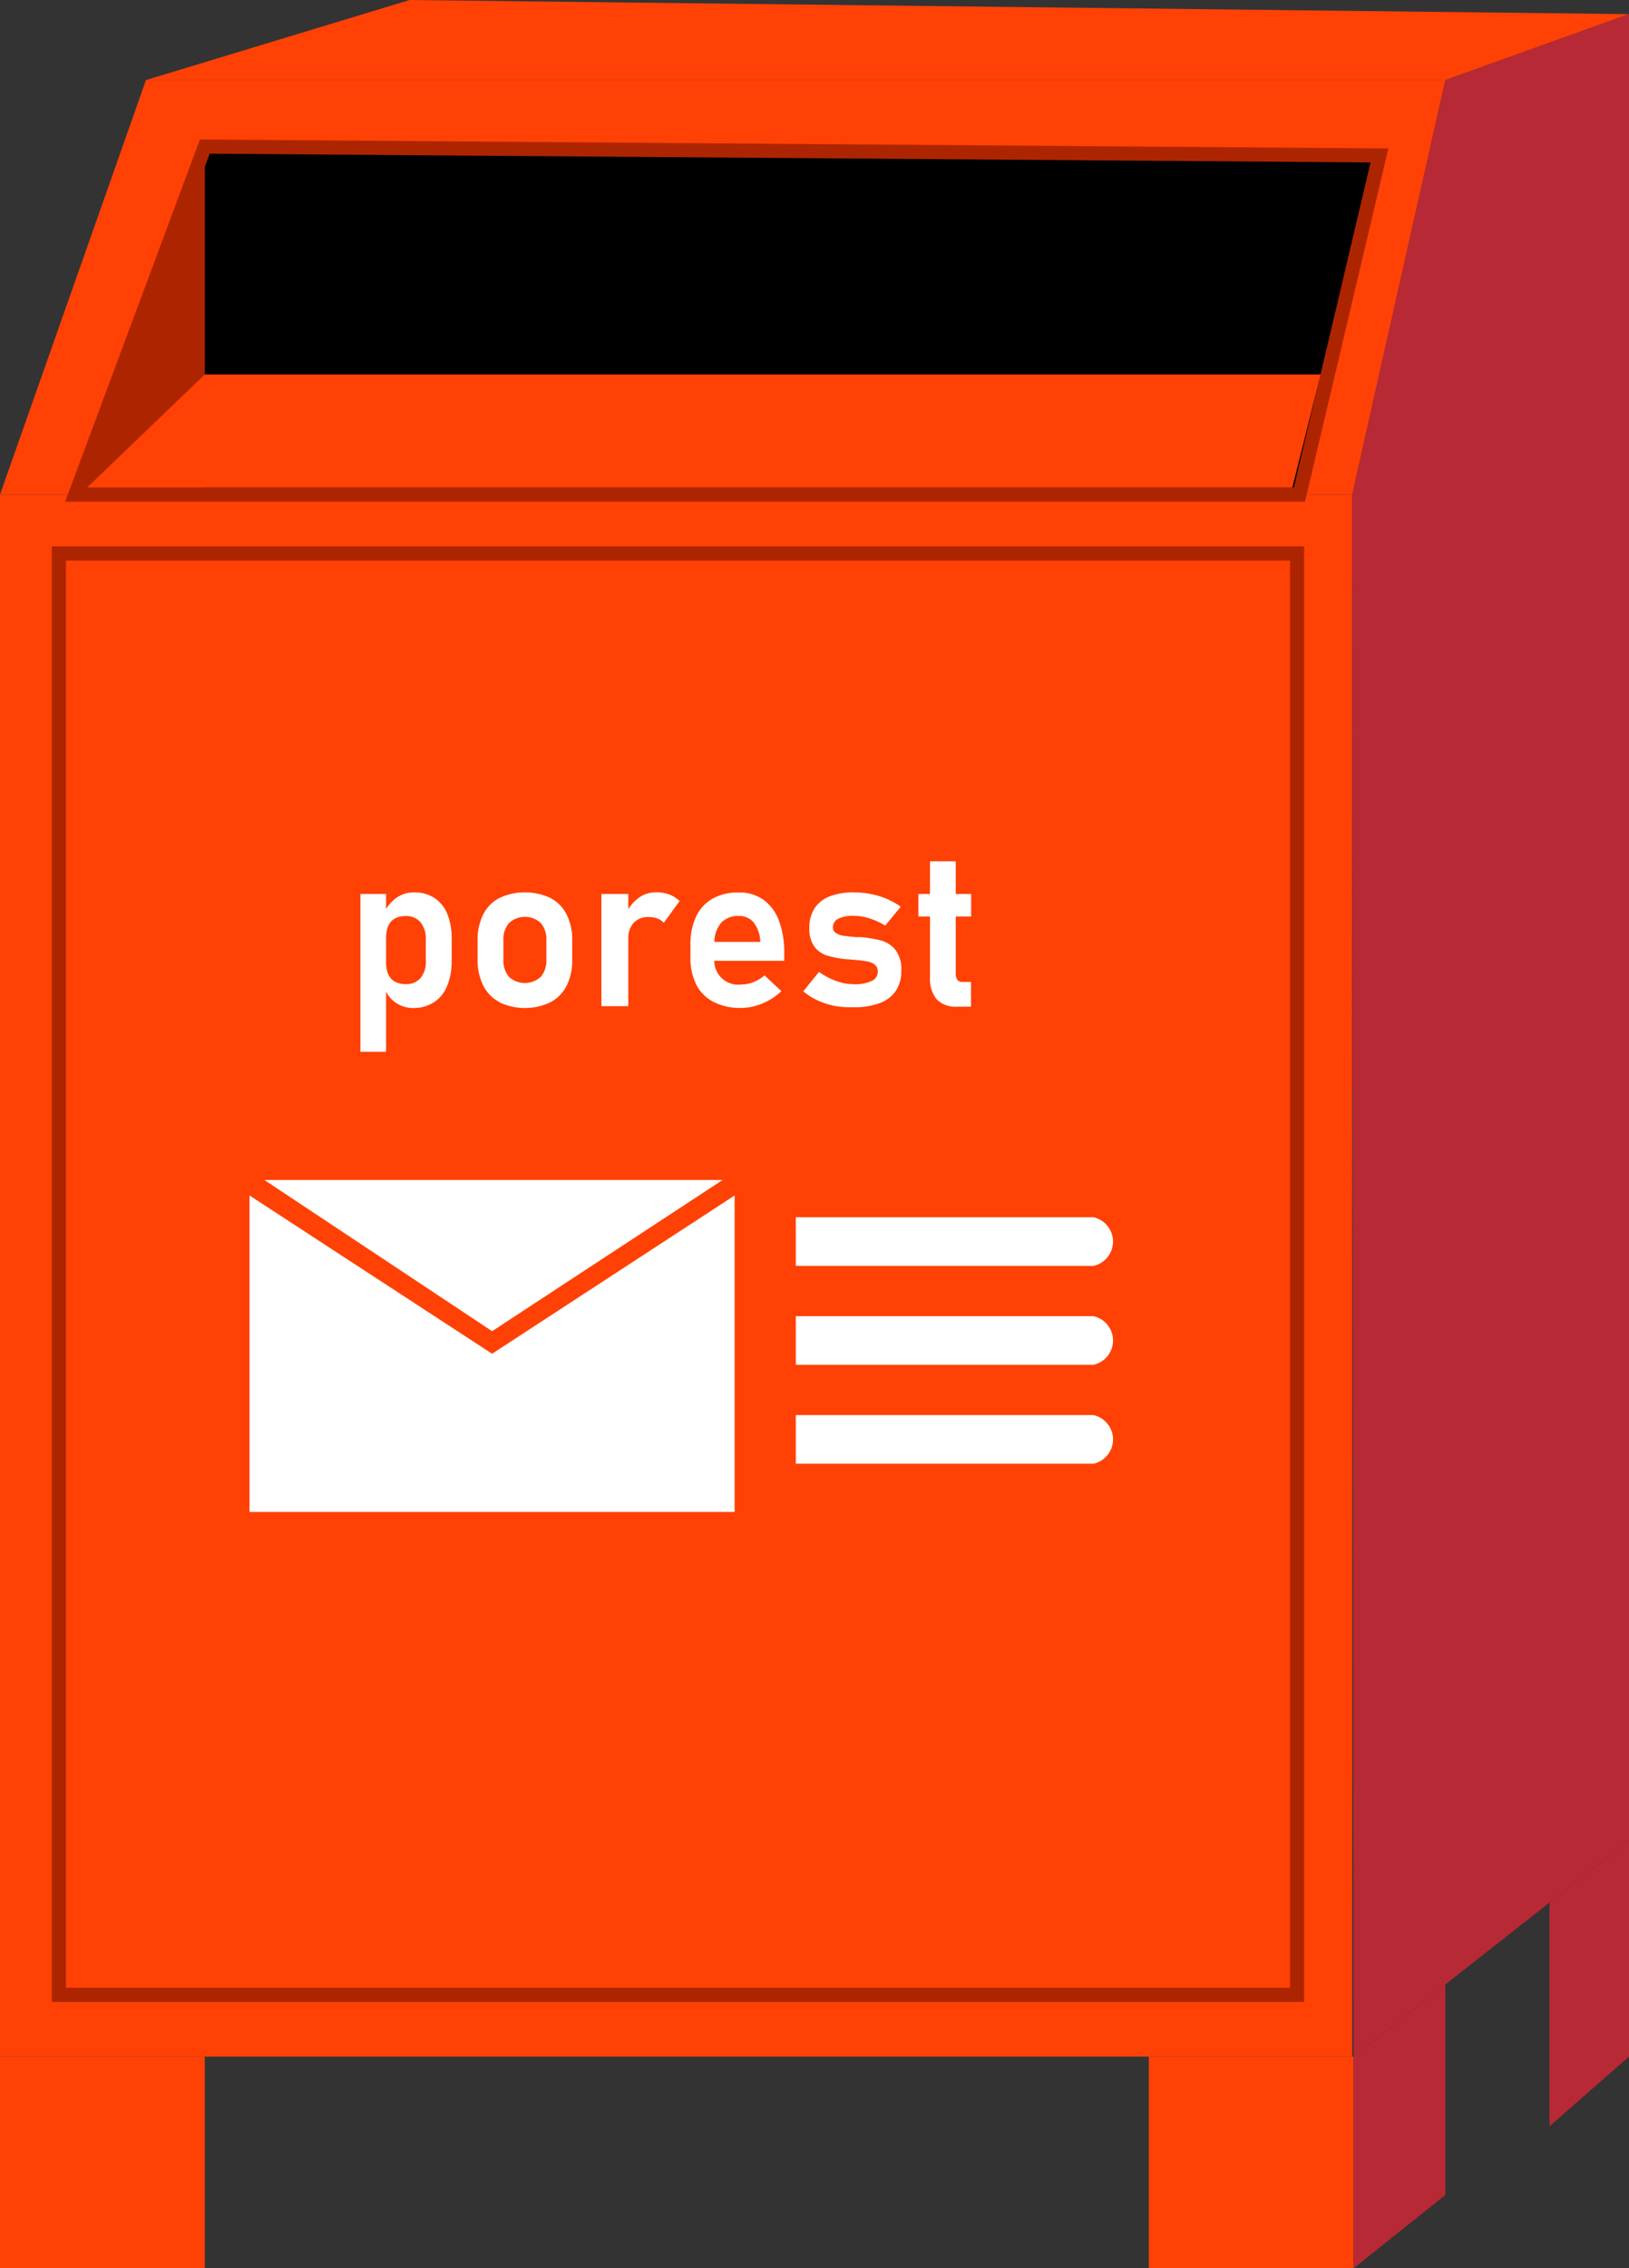 <svg xmlns="http://www.w3.org/2000/svg" viewBox="0 0 346 481.54">
  <rect x="0" y="0" width="346" height="481.54" fill="#333333" stroke="none"/>
  <defs>
    <style>
      .cls-1, .cls-2 {
        fill: #ff4106;
      }

      .cls-2, .cls-3 {
        stroke: #ad2500;
        stroke-width: 3px;
      }

      .cls-2, .cls-3, .cls-7 {
        stroke-miterlimit: 10;
      }

      .cls-4 {
        fill: #b72934;
      }

      .cls-5 {
        fill: #ad2500;
      }

      .cls-6, .cls-7 {
        fill: #fff;
      }

      .cls-7 {
        stroke: #fff;
        stroke-width: 0.75px;
      }
    </style>
  </defs>
  <g id="레이어_2" data-name="레이어 2">
    <g id="레이어_1-2" data-name="레이어 1">
      <g>
        <rect class="cls-1" y="105" width="287.22" height="331.61" style="filter: drop-shadow( 15px 20px 15px rgba(0, 0, 0, .7));"/>
        <rect class="cls-2" x="12.5" y="117.5" width="263" height="306"/>
        <polygon class="cls-1" points="0 105 31 17 307 17 287.22 105 0 105"/>
        <polygon class="cls-3" points="43.5 31.12 293 33 276 105 16 105 43.5 31.12"/>
        <polygon class="cls-1" points="31 17 87 0 346 3 307 17 31 17"/>
        <rect class="cls-1" y="436.61" width="43.5" height="44.94"/>
        <rect class="cls-1" x="244" y="436.61" width="43.5" height="44.94"/>
        <polygon class="cls-4" points="346 3 346 390.65 287.5 436.61 287.22 105 307 17 346 3"/>
        <polygon class="cls-4" points="287.5 436.61 287.5 481.54 307 466 307 421.29 287.5 436.61"/>
        <polygon class="cls-4" points="329.1 403.93 346 390.65 346 436.61 329.1 451.42 329.1 403.93"/>
        <polygon class="cls-5" points="43.5 31.12 43.5 105 16 105 43.5 31.12"/>
        <polygon class="cls-1" points="280.5 79.5 43.5 79.5 18.5 103.5 274.5 103.5 280.5 79.5"/>
        <g>
          <polygon class="cls-6" points="53 253.8 53 320.99 156.03 320.99 156.03 253.8 104.52 287.4 53 253.8"/>
          <polygon class="cls-6" points="104.52 282.61 153.5 250.5 56.14 250.5 104.52 282.61"/>
          <path class="cls-7" d="M169.41,258.8v9.57h62.81a4.91,4.91,0,0,0,0-9.57Z"/>
          <path class="cls-7" d="M169.41,279.8v9.57h62.81a4.91,4.91,0,0,0,0-9.57Z"/>
          <path class="cls-7" d="M169.41,300.8v9.57h62.81a4.91,4.91,0,0,0,0-9.57Z"/>
        </g>
        <g>
          <path class="cls-6" d="M76.56,189.79H82v33.5H76.56Zm7.5,23.09a6.29,6.29,0,0,1-2.34-3l.32-5.21a5,5,0,0,0,.49,2.3,3.29,3.29,0,0,0,1.4,1.46,4.5,4.5,0,0,0,2.22.5,4,4,0,0,0,3.17-1.28A5.37,5.37,0,0,0,90.44,204v-4.47a5.58,5.58,0,0,0-1.12-3.73,3.94,3.94,0,0,0-3.17-1.32,4.61,4.61,0,0,0-2.22.49,3.2,3.2,0,0,0-1.4,1.46,5.13,5.13,0,0,0-.49,2.32l-.48-4.94a8,8,0,0,1,2.68-3.22,6.36,6.36,0,0,1,3.68-1.14,7.81,7.81,0,0,1,4.33,1.17A7.34,7.34,0,0,1,95,194a14.15,14.15,0,0,1,.94,5.45V204a13.77,13.77,0,0,1-1,5.38,7.36,7.36,0,0,1-2.79,3.41A8,8,0,0,1,87.8,214,6.57,6.57,0,0,1,84.06,212.88Z"/>
          <path class="cls-6" d="M106.06,212.73a8.06,8.06,0,0,1-3.44-3.54,12.23,12.23,0,0,1-1.18-5.61V199.7a12,12,0,0,1,1.18-5.54,8,8,0,0,1,3.44-3.51,12.79,12.79,0,0,1,10.86,0,8,8,0,0,1,3.44,3.51,12,12,0,0,1,1.18,5.54v4a12,12,0,0,1-1.18,5.56,8.12,8.12,0,0,1-3.44,3.52,12.69,12.69,0,0,1-10.86,0Zm8.8-5.35a5.36,5.36,0,0,0,1.19-3.73v-4a5.29,5.29,0,0,0-1.19-3.7,5,5,0,0,0-6.74,0,5.3,5.3,0,0,0-1.2,3.7v4a5.4,5.4,0,0,0,1.18,3.73,5,5,0,0,0,6.76,0Z"/>
          <path class="cls-6" d="M127.74,189.79h5.71v23.82h-5.71ZM139.65,195a5.11,5.11,0,0,0-1.86-.31,4.15,4.15,0,0,0-3.2,1.22,4.83,4.83,0,0,0-1.14,3.41l-.48-5.39a8.56,8.56,0,0,1,2.7-3.32,6.13,6.13,0,0,1,3.66-1.18,8.1,8.1,0,0,1,2.82.47,6.38,6.38,0,0,1,2.2,1.39L141,195.91A3.6,3.6,0,0,0,139.65,195Z"/>
          <path class="cls-6" d="M151.56,212.71a8.39,8.39,0,0,1-3.65-3.64,12.29,12.29,0,0,1-1.26-5.79v-2.69a13.86,13.86,0,0,1,1.2-6,8.49,8.49,0,0,1,3.51-3.81,11.1,11.1,0,0,1,5.54-1.31,8.85,8.85,0,0,1,5.23,1.53,9.47,9.47,0,0,1,3.3,4.41,19.08,19.08,0,0,1,1.14,7v1.56H150.39v-4h11.08l0-.26a6.9,6.9,0,0,0-1.4-3.88,3.94,3.94,0,0,0-3.15-1.37,4.79,4.79,0,0,0-3.83,1.55,6.46,6.46,0,0,0-1.35,4.39v3a5.09,5.09,0,0,0,5.6,5.62,7.36,7.36,0,0,0,2.67-.51,8.15,8.15,0,0,0,2.38-1.44l3.58,3.35a13.21,13.21,0,0,1-4.08,2.63,11.83,11.83,0,0,1-4.55.93A12.31,12.31,0,0,1,151.56,212.71Z"/>
          <path class="cls-6" d="M177.24,213.55a16.87,16.87,0,0,1-3.62-1.18,13.84,13.84,0,0,1-3-1.91l3.33-4.13a14.72,14.72,0,0,0,3.71,1.95,10.91,10.91,0,0,0,3.68.67,8.46,8.46,0,0,0,3.8-.68,2.12,2.12,0,0,0,1.29-2,1.74,1.74,0,0,0-.64-1.48,3.73,3.73,0,0,0-1.62-.68c-.65-.12-1.56-.24-2.74-.34l-.62-.05a6.18,6.18,0,0,1-.62-.07h-.36a22.42,22.42,0,0,1-4.11-.77A5.4,5.4,0,0,1,173,201a6.41,6.41,0,0,1-1.09-4,7.42,7.42,0,0,1,1.09-4.14,6.69,6.69,0,0,1,3.2-2.55,13.88,13.88,0,0,1,5.19-.86,17.67,17.67,0,0,1,3.58.36,17.24,17.24,0,0,1,3.34,1,15.74,15.74,0,0,1,3,1.69l-3.29,4a15.2,15.2,0,0,0-3.38-1.54,11.32,11.32,0,0,0-3.32-.53,7,7,0,0,0-3.28.62,2,2,0,0,0-1.12,1.84,1.32,1.32,0,0,0,.62,1.19,3.81,3.81,0,0,0,1.54.57c.63.09,1.52.2,2.7.3l.36,0,.35,0h.16a.63.63,0,0,1,.19,0,25.24,25.24,0,0,1,4.38.75,5.88,5.88,0,0,1,3,2,6.81,6.81,0,0,1,1.22,4.37,7.56,7.56,0,0,1-1.15,4.26,7,7,0,0,1-3.41,2.62,15.25,15.25,0,0,1-5.54.88A19.69,19.69,0,0,1,177.24,213.55Z"/>
          <path class="cls-6" d="M195.07,189.79h11.2v4.79h-11.2Zm3.85,22.34a7,7,0,0,1-1.39-4.72V182.85H203v23.8a2.28,2.28,0,0,0,.34,1.35,1.19,1.19,0,0,0,1,.47h1.91v5.25h-2.94A5.6,5.6,0,0,1,198.92,212.13Z"/>
        </g>
      </g>
    </g>
  </g>
</svg>
